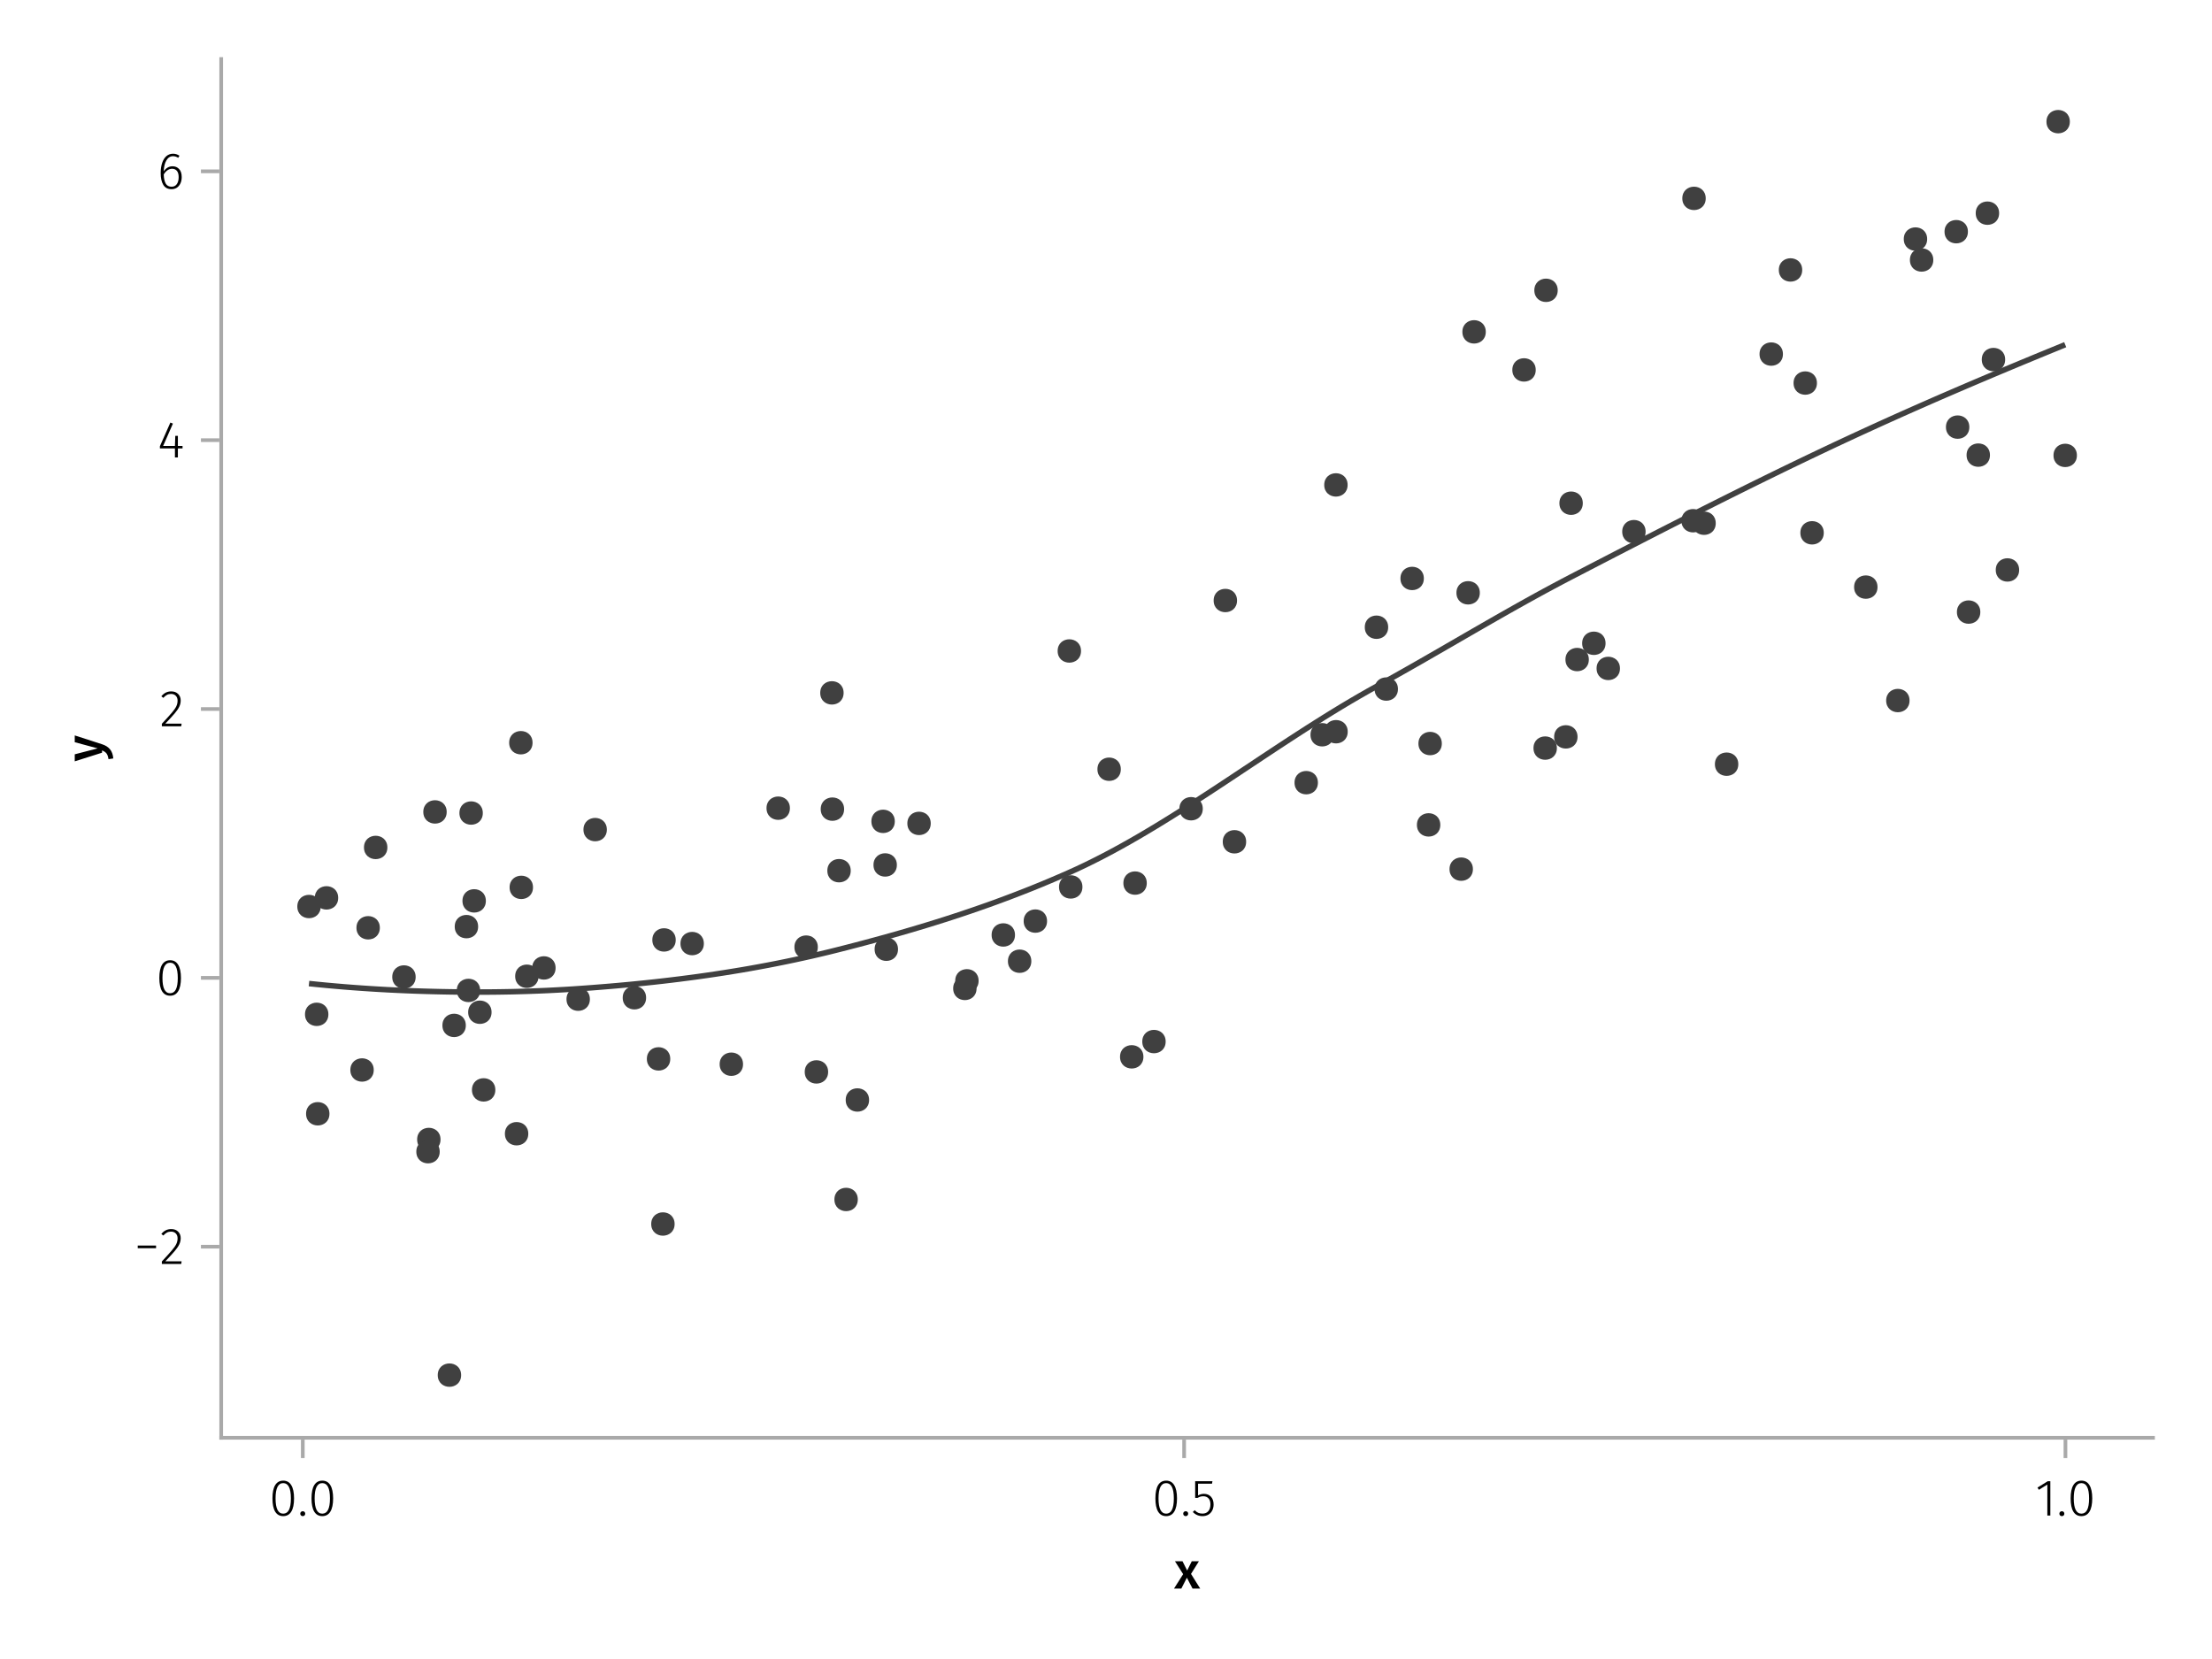 <?xml version="1.0" encoding="UTF-8"?>
<svg xmlns="http://www.w3.org/2000/svg" xmlns:xlink="http://www.w3.org/1999/xlink" width="600" height="450" viewBox="0 0 600 450">
<defs>
<g>
<g id="glyph-0-0-34c00765">
<path d="M 4.562 -3.969 L 7.047 0 L 4.969 0 L 3.438 -2.938 L 1.938 0 L -0.047 0 L 2.422 -3.906 L 0.203 -7.406 L 2.25 -7.406 L 3.516 -4.891 L 4.766 -7.406 L 6.703 -7.406 Z M 4.562 -3.969 "/>
</g>
<g id="glyph-1-0-34c00765">
<path d="M 3.844 -9.469 C 4.812 -9.469 5.539 -9.055 6.031 -8.234 C 6.531 -7.422 6.781 -6.223 6.781 -4.641 C 6.781 -3.078 6.531 -1.883 6.031 -1.062 C 5.531 -0.25 4.801 0.156 3.844 0.156 C 2.883 0.156 2.156 -0.25 1.656 -1.062 C 1.164 -1.883 0.922 -3.082 0.922 -4.656 C 0.922 -6.238 1.164 -7.438 1.656 -8.25 C 2.156 -9.062 2.883 -9.469 3.844 -9.469 Z M 3.844 -8.797 C 2.457 -8.797 1.766 -7.414 1.766 -4.656 C 1.766 -1.895 2.457 -0.516 3.844 -0.516 C 4.531 -0.516 5.047 -0.848 5.391 -1.516 C 5.742 -2.191 5.922 -3.234 5.922 -4.641 C 5.922 -6.055 5.742 -7.102 5.391 -7.781 C 5.047 -8.457 4.531 -8.797 3.844 -8.797 Z M 3.844 -8.797 "/>
</g>
<g id="glyph-1-1-34c00765">
<path d="M 1.438 -1.172 C 1.633 -1.172 1.797 -1.109 1.922 -0.984 C 2.047 -0.859 2.109 -0.703 2.109 -0.516 C 2.109 -0.316 2.047 -0.156 1.922 -0.031 C 1.797 0.094 1.633 0.156 1.438 0.156 C 1.25 0.156 1.086 0.094 0.953 -0.031 C 0.828 -0.164 0.766 -0.328 0.766 -0.516 C 0.766 -0.703 0.828 -0.859 0.953 -0.984 C 1.086 -1.109 1.25 -1.172 1.438 -1.172 Z M 1.438 -1.172 "/>
</g>
<g id="glyph-1-2-34c00765">
<path d="M 3.156 -9.469 C 3.938 -9.469 4.555 -9.238 5.016 -8.781 C 5.484 -8.32 5.719 -7.734 5.719 -7.016 C 5.719 -6.41 5.586 -5.844 5.328 -5.312 C 5.078 -4.781 4.68 -4.195 4.141 -3.562 C 3.609 -2.926 2.742 -1.977 1.547 -0.719 L 5.969 -0.719 L 5.859 0 L 0.609 0 L 0.609 -0.688 C 1.879 -2.051 2.789 -3.062 3.344 -3.719 C 3.906 -4.375 4.301 -4.941 4.531 -5.422 C 4.758 -5.898 4.875 -6.414 4.875 -6.969 C 4.875 -7.52 4.711 -7.957 4.391 -8.281 C 4.066 -8.613 3.641 -8.781 3.109 -8.781 C 2.68 -8.781 2.301 -8.691 1.969 -8.516 C 1.633 -8.336 1.316 -8.07 1.016 -7.719 L 0.469 -8.141 C 0.832 -8.586 1.234 -8.922 1.672 -9.141 C 2.109 -9.359 2.602 -9.469 3.156 -9.469 Z M 3.156 -9.469 "/>
</g>
<g id="glyph-2-0-34c00765">
<path d="M 3.844 -9.469 C 4.812 -9.469 5.539 -9.055 6.031 -8.234 C 6.531 -7.422 6.781 -6.223 6.781 -4.641 C 6.781 -3.078 6.531 -1.883 6.031 -1.062 C 5.531 -0.25 4.801 0.156 3.844 0.156 C 2.883 0.156 2.156 -0.25 1.656 -1.062 C 1.164 -1.883 0.922 -3.082 0.922 -4.656 C 0.922 -6.238 1.164 -7.438 1.656 -8.25 C 2.156 -9.062 2.883 -9.469 3.844 -9.469 Z M 3.844 -8.797 C 2.457 -8.797 1.766 -7.414 1.766 -4.656 C 1.766 -1.895 2.457 -0.516 3.844 -0.516 C 4.531 -0.516 5.047 -0.848 5.391 -1.516 C 5.742 -2.191 5.922 -3.234 5.922 -4.641 C 5.922 -6.055 5.742 -7.102 5.391 -7.781 C 5.047 -8.457 4.531 -8.797 3.844 -8.797 Z M 3.844 -8.797 "/>
</g>
<g id="glyph-3-0-34c00765">
<path d="M 1.438 -1.172 C 1.633 -1.172 1.797 -1.109 1.922 -0.984 C 2.047 -0.859 2.109 -0.703 2.109 -0.516 C 2.109 -0.316 2.047 -0.156 1.922 -0.031 C 1.797 0.094 1.633 0.156 1.438 0.156 C 1.25 0.156 1.086 0.094 0.953 -0.031 C 0.828 -0.164 0.766 -0.328 0.766 -0.516 C 0.766 -0.703 0.828 -0.859 0.953 -0.984 C 1.086 -1.109 1.25 -1.172 1.438 -1.172 Z M 1.438 -1.172 "/>
</g>
<g id="glyph-3-1-34c00765">
<path d="M 5.672 -8.641 L 1.891 -8.641 L 1.891 -5.453 C 2.398 -5.742 2.93 -5.891 3.484 -5.891 C 4.285 -5.891 4.922 -5.629 5.391 -5.109 C 5.867 -4.598 6.109 -3.895 6.109 -3 C 6.109 -2.395 5.984 -1.848 5.734 -1.359 C 5.484 -0.879 5.129 -0.504 4.672 -0.234 C 4.223 0.023 3.703 0.156 3.109 0.156 C 2.066 0.156 1.188 -0.219 0.469 -0.969 L 0.984 -1.453 C 1.273 -1.141 1.586 -0.906 1.922 -0.75 C 2.266 -0.602 2.66 -0.531 3.109 -0.531 C 3.773 -0.531 4.297 -0.75 4.672 -1.188 C 5.055 -1.633 5.25 -2.242 5.25 -3.016 C 5.25 -3.754 5.07 -4.305 4.719 -4.672 C 4.375 -5.047 3.898 -5.234 3.297 -5.234 C 3.004 -5.234 2.742 -5.195 2.516 -5.125 C 2.285 -5.062 2.031 -4.945 1.75 -4.781 L 1.109 -4.781 L 1.109 -9.312 L 5.797 -9.312 Z M 5.672 -8.641 "/>
</g>
<g id="glyph-4-0-34c00765">
<path d="M 4.094 -9.312 L 4.094 0 L 3.281 0 L 3.281 -8.406 L 0.984 -6.984 L 0.609 -7.594 L 3.391 -9.312 Z M 4.094 -9.312 "/>
</g>
<g id="glyph-4-1-34c00765">
<path d="M 1.438 -1.172 C 1.633 -1.172 1.797 -1.109 1.922 -0.984 C 2.047 -0.859 2.109 -0.703 2.109 -0.516 C 2.109 -0.316 2.047 -0.156 1.922 -0.031 C 1.797 0.094 1.633 0.156 1.438 0.156 C 1.25 0.156 1.086 0.094 0.953 -0.031 C 0.828 -0.164 0.766 -0.328 0.766 -0.516 C 0.766 -0.703 0.828 -0.859 0.953 -0.984 C 1.086 -1.109 1.25 -1.172 1.438 -1.172 Z M 1.438 -1.172 "/>
</g>
<g id="glyph-4-2-34c00765">
<path d="M 3.844 -9.469 C 4.812 -9.469 5.539 -9.055 6.031 -8.234 C 6.531 -7.422 6.781 -6.223 6.781 -4.641 C 6.781 -3.078 6.531 -1.883 6.031 -1.062 C 5.531 -0.25 4.801 0.156 3.844 0.156 C 2.883 0.156 2.156 -0.25 1.656 -1.062 C 1.164 -1.883 0.922 -3.082 0.922 -4.656 C 0.922 -6.238 1.164 -7.438 1.656 -8.25 C 2.156 -9.062 2.883 -9.469 3.844 -9.469 Z M 3.844 -8.797 C 2.457 -8.797 1.766 -7.414 1.766 -4.656 C 1.766 -1.895 2.457 -0.516 3.844 -0.516 C 4.531 -0.516 5.047 -0.848 5.391 -1.516 C 5.742 -2.191 5.922 -3.234 5.922 -4.641 C 5.922 -6.055 5.742 -7.102 5.391 -7.781 C 5.047 -8.457 4.531 -8.797 3.844 -8.797 Z M 3.844 -8.797 "/>
</g>
<g id="glyph-5-0-34c00765">
<path d="M 0.031 -4.656 C 0.945 -4.363 1.656 -3.91 2.156 -3.297 C 2.664 -2.691 2.961 -1.863 3.047 -0.812 L 1.75 -0.625 C 1.676 -1.113 1.57 -1.504 1.438 -1.797 C 1.301 -2.086 1.117 -2.32 0.891 -2.5 C 0.672 -2.676 0.375 -2.844 0 -3 L 0 -2.375 L -7.406 -0.031 L -7.406 -1.938 L -1.188 -3.547 L -7.406 -5.219 L -7.406 -7.062 Z M 0.031 -4.656 "/>
</g>
<g id="glyph-6-0-34c00765">
<path d="M 0.969 -4.281 L 0.969 -5 L 5.938 -5 L 5.938 -4.281 Z M 0.969 -4.281 "/>
</g>
<g id="glyph-7-0-34c00765">
<path d="M 3.844 -9.469 C 4.812 -9.469 5.539 -9.055 6.031 -8.234 C 6.531 -7.422 6.781 -6.223 6.781 -4.641 C 6.781 -3.078 6.531 -1.883 6.031 -1.062 C 5.531 -0.25 4.801 0.156 3.844 0.156 C 2.883 0.156 2.156 -0.25 1.656 -1.062 C 1.164 -1.883 0.922 -3.082 0.922 -4.656 C 0.922 -6.238 1.164 -7.438 1.656 -8.25 C 2.156 -9.062 2.883 -9.469 3.844 -9.469 Z M 3.844 -8.797 C 2.457 -8.797 1.766 -7.414 1.766 -4.656 C 1.766 -1.895 2.457 -0.516 3.844 -0.516 C 4.531 -0.516 5.047 -0.848 5.391 -1.516 C 5.742 -2.191 5.922 -3.234 5.922 -4.641 C 5.922 -6.055 5.742 -7.102 5.391 -7.781 C 5.047 -8.457 4.531 -8.797 3.844 -8.797 Z M 3.844 -8.797 "/>
</g>
<g id="glyph-8-0-34c00765">
<path d="M 6.766 -3.125 L 6.766 -2.453 L 5.5 -2.453 L 5.5 0 L 4.703 0 L 4.703 -2.453 L 0.625 -2.453 L 0.625 -3.047 L 3.469 -9.469 L 4.156 -9.188 L 1.5 -3.125 L 4.703 -3.125 L 4.797 -5.859 L 5.5 -5.859 L 5.5 -3.125 Z M 6.766 -3.125 "/>
</g>
<g id="glyph-9-0-34c00765">
<path d="M 4.141 -6.062 C 4.859 -6.062 5.453 -5.812 5.922 -5.312 C 6.391 -4.812 6.625 -4.086 6.625 -3.141 C 6.625 -2.473 6.504 -1.891 6.266 -1.391 C 6.023 -0.891 5.695 -0.504 5.281 -0.234 C 4.863 0.023 4.395 0.156 3.875 0.156 C 2.852 0.156 2.102 -0.238 1.625 -1.031 C 1.156 -1.82 0.922 -2.879 0.922 -4.203 C 0.922 -5.273 1.055 -6.207 1.328 -7 C 1.598 -7.789 1.984 -8.398 2.484 -8.828 C 2.992 -9.254 3.594 -9.469 4.281 -9.469 C 4.906 -9.469 5.484 -9.285 6.016 -8.922 L 5.672 -8.359 C 5.223 -8.648 4.754 -8.797 4.266 -8.797 C 3.516 -8.797 2.914 -8.414 2.469 -7.656 C 2.02 -6.906 1.781 -5.914 1.75 -4.688 C 2.375 -5.602 3.172 -6.062 4.141 -6.062 Z M 3.875 -0.516 C 4.488 -0.516 4.961 -0.75 5.297 -1.219 C 5.629 -1.695 5.797 -2.328 5.797 -3.109 C 5.797 -3.879 5.633 -4.453 5.312 -4.828 C 4.988 -5.203 4.562 -5.391 4.031 -5.391 C 3.562 -5.391 3.133 -5.25 2.75 -4.969 C 2.363 -4.695 2.031 -4.32 1.75 -3.844 C 1.781 -2.758 1.961 -1.93 2.297 -1.359 C 2.629 -0.797 3.156 -0.516 3.875 -0.516 Z M 3.875 -0.516 "/>
</g>
</g>
</defs>
<rect x="-60" y="-45" width="720" height="540" fill="rgb(100%, 100%, 100%)" fill-opacity="1"/>
<path fill-rule="nonzero" fill="rgb(100%, 100%, 100%)" fill-opacity="1" d="M 60 390 L 584 390 L 584 16 L 60 16 Z M 60 390 "/>
<g fill="rgb(0%, 0%, 0%)" fill-opacity="1">
<use xlink:href="#glyph-0-0-34c00765" x="318.5" y="430.89"/>
</g>
<g fill="rgb(0%, 0%, 0%)" fill-opacity="1">
<use xlink:href="#glyph-1-0-34c00765" x="72.98" y="411.09"/>
</g>
<g fill="rgb(0%, 0%, 0%)" fill-opacity="1">
<use xlink:href="#glyph-1-1-34c00765" x="80.68" y="411.09"/>
</g>
<g fill="rgb(0%, 0%, 0%)" fill-opacity="1">
<use xlink:href="#glyph-1-0-34c00765" x="83.578" y="411.09"/>
</g>
<g fill="rgb(0%, 0%, 0%)" fill-opacity="1">
<use xlink:href="#glyph-2-0-34c00765" x="312.479" y="411.09"/>
</g>
<g fill="rgb(0%, 0%, 0%)" fill-opacity="1">
<use xlink:href="#glyph-3-0-34c00765" x="320.179" y="411.09"/>
</g>
<g fill="rgb(0%, 0%, 0%)" fill-opacity="1">
<use xlink:href="#glyph-3-1-34c00765" x="323.077" y="411.09"/>
</g>
<g fill="rgb(0%, 0%, 0%)" fill-opacity="1">
<use xlink:href="#glyph-4-0-34c00765" x="552.055" y="411.09"/>
</g>
<g fill="rgb(0%, 0%, 0%)" fill-opacity="1">
<use xlink:href="#glyph-4-1-34c00765" x="557.837" y="411.09"/>
</g>
<g fill="rgb(0%, 0%, 0%)" fill-opacity="1">
<use xlink:href="#glyph-4-2-34c00765" x="560.735" y="411.09"/>
</g>
<g fill="rgb(0%, 0%, 0%)" fill-opacity="1">
<use xlink:href="#glyph-5-0-34c00765" x="27.682" y="206.542"/>
</g>
<g fill="rgb(0%, 0%, 0%)" fill-opacity="1">
<use xlink:href="#glyph-6-0-34c00765" x="36.392" y="342.853"/>
</g>
<g fill="rgb(0%, 0%, 0%)" fill-opacity="1">
<use xlink:href="#glyph-1-2-34c00765" x="43.294" y="342.853"/>
</g>
<g fill="rgb(0%, 0%, 0%)" fill-opacity="1">
<use xlink:href="#glyph-7-0-34c00765" x="42.3" y="269.93"/>
</g>
<g fill="rgb(0%, 0%, 0%)" fill-opacity="1">
<use xlink:href="#glyph-1-2-34c00765" x="43.294" y="197.008"/>
</g>
<g fill="rgb(0%, 0%, 0%)" fill-opacity="1">
<use xlink:href="#glyph-8-0-34c00765" x="42.748" y="124.086"/>
</g>
<g fill="rgb(0%, 0%, 0%)" fill-opacity="1">
<use xlink:href="#glyph-9-0-34c00765" x="42.664" y="51.164"/>
</g>
<path fill="none" stroke-width="1.5" stroke-linecap="butt" stroke-linejoin="miter" stroke="rgb(25.098%, 25.098%, 25.098%)" stroke-opacity="1" stroke-miterlimit="2" d="M 83.816 266.789 L 86.211 267.035 L 88.605 267.266 L 91 267.48 L 93.395 267.684 L 95.789 267.871 L 98.18 268.043 L 100.574 268.203 L 102.969 268.348 L 105.363 268.48 L 107.758 268.598 L 110.148 268.703 L 112.543 268.797 L 114.938 268.875 L 117.332 268.941 L 119.727 268.996 L 122.117 269.039 L 124.512 269.07 L 126.906 269.09 L 129.301 269.098 L 131.695 269.09 L 134.086 269.074 L 136.48 269.039 L 138.875 268.996 L 141.27 268.934 L 143.664 268.863 L 146.055 268.773 L 148.449 268.672 L 150.844 268.551 L 153.238 268.418 L 155.633 268.27 L 158.027 268.105 L 160.418 267.93 L 162.812 267.742 L 165.207 267.547 L 167.602 267.34 L 169.996 267.121 L 172.387 266.891 L 174.781 266.648 L 177.176 266.395 L 179.57 266.129 L 181.965 265.848 L 184.355 265.555 L 186.75 265.246 L 189.145 264.926 L 191.539 264.59 L 193.934 264.238 L 196.328 263.871 L 198.719 263.488 L 201.113 263.094 L 203.508 262.68 L 205.902 262.246 L 208.297 261.801 L 210.688 261.336 L 213.082 260.852 L 215.477 260.352 L 217.871 259.832 L 220.266 259.297 L 222.656 258.738 L 225.051 258.164 L 227.445 257.566 L 229.84 256.957 L 232.234 256.336 L 234.625 255.703 L 237.02 255.059 L 239.414 254.406 L 241.809 253.738 L 244.203 253.055 L 246.594 252.363 L 248.988 251.652 L 251.383 250.93 L 253.777 250.191 L 256.172 249.438 L 258.566 248.664 L 260.957 247.875 L 263.352 247.066 L 265.746 246.238 L 268.141 245.395 L 270.535 244.527 L 272.926 243.641 L 275.32 242.734 L 277.715 241.805 L 280.109 240.855 L 282.504 239.879 L 284.895 238.879 L 287.289 237.855 L 289.684 236.809 L 292.078 235.727 L 294.473 234.594 L 296.863 233.414 L 299.258 232.191 L 301.652 230.926 L 304.047 229.617 L 306.441 228.277 L 308.836 226.898 L 311.227 225.488 L 313.621 224.051 L 316.016 222.586 L 318.41 221.098 L 320.805 219.586 L 323.195 218.059 L 325.59 216.512 L 327.984 214.953 L 330.379 213.383 L 332.773 211.805 L 335.164 210.219 L 342.348 205.449 L 344.742 203.867 L 347.133 202.289 L 349.527 200.723 L 351.922 199.168 L 354.316 197.625 L 356.711 196.102 L 359.105 194.598 L 361.496 193.117 L 363.891 191.656 L 366.285 190.227 L 368.68 188.828 L 371.074 187.461 L 373.465 186.129 L 375.859 184.805 L 378.254 183.469 L 380.648 182.121 L 383.043 180.762 L 385.434 179.398 L 387.828 178.023 L 390.223 176.645 L 395.012 173.879 L 397.402 172.496 L 399.797 171.113 L 402.191 169.734 L 404.586 168.363 L 406.98 166.996 L 409.375 165.637 L 411.766 164.289 L 414.16 162.953 L 416.555 161.629 L 418.949 160.32 L 421.344 159.031 L 423.734 157.758 L 426.129 156.504 L 428.523 155.266 L 430.918 154.023 L 433.312 152.785 L 435.703 151.547 L 438.098 150.309 L 440.492 149.074 L 445.281 146.613 L 447.672 145.387 L 450.066 144.16 L 452.461 142.938 L 457.25 140.5 L 459.645 139.289 L 462.035 138.078 L 466.824 135.672 L 469.219 134.477 L 471.613 133.285 L 474.004 132.098 L 476.398 130.914 L 478.793 129.738 L 481.188 128.566 L 483.582 127.398 L 485.973 126.238 L 488.367 125.086 L 490.762 123.938 L 493.156 122.797 L 495.551 121.66 L 497.941 120.531 L 500.336 119.414 L 502.73 118.301 L 505.125 117.195 L 507.52 116.098 L 509.914 115.004 L 512.305 113.922 L 514.699 112.848 L 517.094 111.777 L 519.488 110.715 L 521.883 109.66 L 524.273 108.609 L 526.668 107.566 L 529.062 106.531 L 531.457 105.5 L 533.852 104.473 L 536.242 103.453 L 538.637 102.438 L 541.031 101.426 L 545.82 99.418 L 548.211 98.422 L 553 96.438 L 555.395 95.453 L 560.184 93.492 "/>
<path fill-rule="nonzero" fill="rgb(25.098%, 25.098%, 25.098%)" fill-opacity="1" d="M 119.492 309.082 C 119.492 304.852 113.148 304.852 113.148 309.082 C 113.148 313.312 119.492 313.312 119.492 309.082 Z M 119.492 309.082 "/>
<path fill-rule="nonzero" fill="rgb(25.098%, 25.098%, 25.098%)" fill-opacity="1" d="M 462.672 53.809 C 462.672 49.578 456.324 49.578 456.324 53.809 C 456.324 58.039 462.672 58.039 462.672 53.809 Z M 462.672 53.809 "/>
<path fill-rule="nonzero" fill="rgb(25.098%, 25.098%, 25.098%)" fill-opacity="1" d="M 129.691 251.344 C 129.691 247.113 123.344 247.113 123.344 251.344 C 123.344 255.574 129.691 255.574 129.691 251.344 Z M 129.691 251.344 "/>
<path fill-rule="nonzero" fill="rgb(25.098%, 25.098%, 25.098%)" fill-opacity="1" d="M 524.402 70.52 C 524.402 66.289 518.059 66.289 518.059 70.52 C 518.059 74.75 524.402 74.75 524.402 70.52 Z M 524.402 70.52 "/>
<path fill-rule="nonzero" fill="rgb(25.098%, 25.098%, 25.098%)" fill-opacity="1" d="M 494.691 144.523 C 494.691 140.293 488.344 140.293 488.344 144.523 C 488.344 148.754 494.691 148.754 494.691 144.523 Z M 494.691 144.523 "/>
<path fill-rule="nonzero" fill="rgb(25.098%, 25.098%, 25.098%)" fill-opacity="1" d="M 146.082 264.805 C 146.082 260.574 139.738 260.574 139.738 264.805 C 139.738 269.035 146.082 269.035 146.082 264.805 Z M 146.082 264.805 "/>
<path fill-rule="nonzero" fill="rgb(25.098%, 25.098%, 25.098%)" fill-opacity="1" d="M 365.566 198.477 C 365.566 194.246 359.223 194.246 359.223 198.477 C 359.223 202.707 365.566 202.707 365.566 198.477 Z M 365.566 198.477 "/>
<path fill-rule="nonzero" fill="rgb(25.098%, 25.098%, 25.098%)" fill-opacity="1" d="M 224.629 290.754 C 224.629 286.523 218.281 286.523 218.281 290.754 C 218.281 294.98 224.629 294.98 224.629 290.754 Z M 224.629 290.754 "/>
<path fill-rule="nonzero" fill="rgb(25.098%, 25.098%, 25.098%)" fill-opacity="1" d="M 275.316 253.605 C 275.316 249.375 268.973 249.375 268.973 253.605 C 268.973 257.836 275.316 257.836 275.316 253.605 Z M 275.316 253.605 "/>
<path fill-rule="nonzero" fill="rgb(25.098%, 25.098%, 25.098%)" fill-opacity="1" d="M 214.258 219.215 C 214.258 214.988 207.914 214.988 207.914 219.215 C 207.914 223.445 214.258 223.445 214.258 219.215 Z M 214.258 219.215 "/>
<path fill-rule="nonzero" fill="rgb(25.098%, 25.098%, 25.098%)" fill-opacity="1" d="M 391.09 201.684 C 391.09 197.453 384.746 197.453 384.746 201.684 C 384.746 205.914 391.09 205.914 391.09 201.684 Z M 391.09 201.684 "/>
<path fill-rule="nonzero" fill="rgb(25.098%, 25.098%, 25.098%)" fill-opacity="1" d="M 357.48 212.297 C 357.48 208.066 351.137 208.066 351.137 212.297 C 351.137 216.527 357.48 216.527 357.48 212.297 Z M 357.48 212.297 "/>
<path fill-rule="nonzero" fill="rgb(25.098%, 25.098%, 25.098%)" fill-opacity="1" d="M 150.703 262.551 C 150.703 258.32 144.355 258.32 144.355 262.551 C 144.355 266.777 150.703 266.777 150.703 262.551 Z M 150.703 262.551 "/>
<path fill-rule="nonzero" fill="rgb(25.098%, 25.098%, 25.098%)" fill-opacity="1" d="M 561.441 33 C 561.441 28.77 555.098 28.77 555.098 33 C 555.098 37.23 561.441 37.23 561.441 33 Z M 561.441 33 "/>
<path fill-rule="nonzero" fill="rgb(25.098%, 25.098%, 25.098%)" fill-opacity="1" d="M 279.746 260.727 C 279.746 256.496 273.398 256.496 273.398 260.727 C 273.398 264.953 279.746 264.953 279.746 260.727 Z M 279.746 260.727 "/>
<path fill-rule="nonzero" fill="rgb(25.098%, 25.098%, 25.098%)" fill-opacity="1" d="M 221.832 256.902 C 221.832 252.672 215.484 252.672 215.484 256.902 C 215.484 261.133 221.832 261.133 221.832 256.902 Z M 221.832 256.902 "/>
<path fill-rule="nonzero" fill="rgb(25.098%, 25.098%, 25.098%)" fill-opacity="1" d="M 235.738 298.367 C 235.738 294.137 229.395 294.137 229.395 298.367 C 229.395 302.598 235.738 302.598 235.738 298.367 Z M 235.738 298.367 "/>
<path fill-rule="nonzero" fill="rgb(25.098%, 25.098%, 25.098%)" fill-opacity="1" d="M 228.961 219.477 C 228.961 215.246 222.617 215.246 222.617 219.477 C 222.617 223.707 228.961 223.707 228.961 219.477 Z M 228.961 219.477 "/>
<path fill-rule="nonzero" fill="rgb(25.098%, 25.098%, 25.098%)" fill-opacity="1" d="M 471.508 207.285 C 471.508 203.055 465.164 203.055 465.164 207.285 C 465.164 211.516 471.508 211.516 471.508 207.285 Z M 471.508 207.285 "/>
<path fill-rule="nonzero" fill="rgb(25.098%, 25.098%, 25.098%)" fill-opacity="1" d="M 483.617 96.043 C 483.617 91.812 477.27 91.812 477.27 96.043 C 477.27 100.273 483.617 100.273 483.617 96.043 Z M 483.617 96.043 "/>
<path fill-rule="nonzero" fill="rgb(25.098%, 25.098%, 25.098%)" fill-opacity="1" d="M 376.539 170.133 C 376.539 165.902 370.195 165.902 370.195 170.133 C 370.195 174.363 376.539 174.363 376.539 170.133 Z M 376.539 170.133 "/>
<path fill-rule="nonzero" fill="rgb(25.098%, 25.098%, 25.098%)" fill-opacity="1" d="M 533.793 62.844 C 533.793 58.613 527.449 58.613 527.449 62.844 C 527.449 67.074 533.793 67.074 533.793 62.844 Z M 533.793 62.844 "/>
<path fill-rule="nonzero" fill="rgb(25.098%, 25.098%, 25.098%)" fill-opacity="1" d="M 422.301 202.918 C 422.301 198.688 415.953 198.688 415.953 202.918 C 415.953 207.148 422.301 207.148 422.301 202.918 Z M 422.301 202.918 "/>
<path fill-rule="nonzero" fill="rgb(25.098%, 25.098%, 25.098%)" fill-opacity="1" d="M 264.891 268.109 C 264.891 263.883 258.547 263.883 258.547 268.109 C 258.547 272.34 264.891 272.34 264.891 268.109 Z M 264.891 268.109 "/>
<path fill-rule="nonzero" fill="rgb(25.098%, 25.098%, 25.098%)" fill-opacity="1" d="M 130.961 220.535 C 130.961 216.305 124.617 216.305 124.617 220.535 C 124.617 224.766 130.961 224.766 130.961 220.535 Z M 130.961 220.535 "/>
<path fill-rule="nonzero" fill="rgb(25.098%, 25.098%, 25.098%)" fill-opacity="1" d="M 465.391 141.926 C 465.391 137.695 459.047 137.695 459.047 141.926 C 459.047 146.152 465.391 146.152 465.391 141.926 Z M 465.391 141.926 "/>
<path fill-rule="nonzero" fill="rgb(25.098%, 25.098%, 25.098%)" fill-opacity="1" d="M 563.355 123.527 C 563.355 119.297 557.008 119.297 557.008 123.527 C 557.008 127.754 563.355 127.754 563.355 123.527 Z M 563.355 123.527 "/>
<path fill-rule="nonzero" fill="rgb(25.098%, 25.098%, 25.098%)" fill-opacity="1" d="M 284.012 249.844 C 284.012 245.613 277.668 245.613 277.668 249.844 C 277.668 254.074 284.012 254.074 284.012 249.844 Z M 284.012 249.844 "/>
<path fill-rule="nonzero" fill="rgb(25.098%, 25.098%, 25.098%)" fill-opacity="1" d="M 522.738 64.84 C 522.738 60.609 516.395 60.609 516.395 64.84 C 516.395 69.066 522.738 69.066 522.738 64.84 Z M 522.738 64.84 "/>
<path fill-rule="nonzero" fill="rgb(25.098%, 25.098%, 25.098%)" fill-opacity="1" d="M 293.227 176.574 C 293.227 172.344 286.883 172.344 286.883 176.574 C 286.883 180.805 293.227 180.805 293.227 176.574 Z M 293.227 176.574 "/>
<path fill-rule="nonzero" fill="rgb(25.098%, 25.098%, 25.098%)" fill-opacity="1" d="M 144.574 240.699 C 144.574 236.469 138.227 236.469 138.227 240.699 C 138.227 244.93 144.574 244.93 144.574 240.699 Z M 144.574 240.699 "/>
<path fill-rule="nonzero" fill="rgb(25.098%, 25.098%, 25.098%)" fill-opacity="1" d="M 509.27 159.25 C 509.27 155.02 502.922 155.02 502.922 159.25 C 502.922 163.48 509.27 163.48 509.27 159.25 Z M 509.27 159.25 "/>
<path fill-rule="nonzero" fill="rgb(25.098%, 25.098%, 25.098%)" fill-opacity="1" d="M 462.426 141.246 C 462.426 137.016 456.078 137.016 456.078 141.246 C 456.078 145.477 462.426 145.477 462.426 141.246 Z M 462.426 141.246 "/>
<path fill-rule="nonzero" fill="rgb(25.098%, 25.098%, 25.098%)" fill-opacity="1" d="M 422.527 78.746 C 422.527 74.516 416.184 74.516 416.184 78.746 C 416.184 82.977 422.527 82.977 422.527 78.746 Z M 422.527 78.746 "/>
<path fill-rule="nonzero" fill="rgb(25.098%, 25.098%, 25.098%)" fill-opacity="1" d="M 386.215 156.902 C 386.215 152.672 379.867 152.672 379.867 156.902 C 379.867 161.133 386.215 161.133 386.215 156.902 Z M 386.215 156.902 "/>
<path fill-rule="nonzero" fill="rgb(25.098%, 25.098%, 25.098%)" fill-opacity="1" d="M 121.164 220.23 C 121.164 216 114.82 216 114.82 220.23 C 114.82 224.461 121.164 224.461 121.164 220.23 Z M 121.164 220.23 "/>
<path fill-rule="nonzero" fill="rgb(25.098%, 25.098%, 25.098%)" fill-opacity="1" d="M 119.27 312.391 C 119.27 308.16 112.926 308.16 112.926 312.391 C 112.926 316.621 119.27 316.621 119.27 312.391 Z M 119.27 312.391 "/>
<path fill-rule="nonzero" fill="rgb(25.098%, 25.098%, 25.098%)" fill-opacity="1" d="M 144.453 201.461 C 144.453 197.23 138.109 197.23 138.109 201.461 C 138.109 205.691 144.453 205.691 144.453 201.461 Z M 144.453 201.461 "/>
<path fill-rule="nonzero" fill="rgb(25.098%, 25.098%, 25.098%)" fill-opacity="1" d="M 335.543 162.891 C 335.543 158.66 329.199 158.66 329.199 162.891 C 329.199 167.117 335.543 167.117 335.543 162.891 Z M 335.543 162.891 "/>
<path fill-rule="nonzero" fill="rgb(25.098%, 25.098%, 25.098%)" fill-opacity="1" d="M 134.359 295.629 C 134.359 291.398 128.016 291.398 128.016 295.629 C 128.016 299.859 134.359 299.859 134.359 295.629 Z M 134.359 295.629 "/>
<path fill-rule="nonzero" fill="rgb(25.098%, 25.098%, 25.098%)" fill-opacity="1" d="M 304.02 208.652 C 304.02 204.422 297.676 204.422 297.676 208.652 C 297.676 212.883 304.02 212.883 304.02 208.652 Z M 304.02 208.652 "/>
<path fill-rule="nonzero" fill="rgb(25.098%, 25.098%, 25.098%)" fill-opacity="1" d="M 175.254 270.637 C 175.254 266.406 168.91 266.406 168.91 270.637 C 168.91 274.867 175.254 274.867 175.254 270.637 Z M 175.254 270.637 "/>
<path fill-rule="nonzero" fill="rgb(25.098%, 25.098%, 25.098%)" fill-opacity="1" d="M 361.812 199.301 C 361.812 195.07 355.465 195.07 355.465 199.301 C 355.465 203.531 361.812 203.531 361.812 199.301 Z M 361.812 199.301 "/>
<path fill-rule="nonzero" fill="rgb(25.098%, 25.098%, 25.098%)" fill-opacity="1" d="M 242.711 222.789 C 242.711 218.559 236.363 218.559 236.363 222.789 C 236.363 227.02 242.711 227.02 242.711 222.789 Z M 242.711 222.789 "/>
<path fill-rule="nonzero" fill="rgb(25.098%, 25.098%, 25.098%)" fill-opacity="1" d="M 103.031 251.66 C 103.031 247.43 96.688 247.43 96.688 251.66 C 96.688 255.891 103.031 255.891 103.031 251.66 Z M 103.031 251.66 "/>
<path fill-rule="nonzero" fill="rgb(25.098%, 25.098%, 25.098%)" fill-opacity="1" d="M 293.605 240.582 C 293.605 236.352 287.258 236.352 287.258 240.582 C 287.258 244.809 293.605 244.809 293.605 240.582 Z M 293.605 240.582 "/>
<path fill-rule="nonzero" fill="rgb(25.098%, 25.098%, 25.098%)" fill-opacity="1" d="M 243.582 257.477 C 243.582 253.246 237.238 253.246 237.238 257.477 C 237.238 261.707 243.582 261.707 243.582 257.477 Z M 243.582 257.477 "/>
<path fill-rule="nonzero" fill="rgb(25.098%, 25.098%, 25.098%)" fill-opacity="1" d="M 492.84 103.902 C 492.84 99.672 486.496 99.672 486.496 103.902 C 486.496 108.133 492.84 108.133 492.84 103.902 Z M 492.84 103.902 "/>
<path fill-rule="nonzero" fill="rgb(25.098%, 25.098%, 25.098%)" fill-opacity="1" d="M 430.969 178.902 C 430.969 174.672 424.625 174.672 424.625 178.902 C 424.625 183.133 430.969 183.133 430.969 178.902 Z M 430.969 178.902 "/>
<path fill-rule="nonzero" fill="rgb(25.098%, 25.098%, 25.098%)" fill-opacity="1" d="M 537.156 166.023 C 537.156 161.793 530.809 161.793 530.809 166.023 C 530.809 170.254 537.156 170.254 537.156 166.023 Z M 537.156 166.023 "/>
<path fill-rule="nonzero" fill="rgb(25.098%, 25.098%, 25.098%)" fill-opacity="1" d="M 439.414 181.309 C 439.414 177.078 433.07 177.078 433.07 181.309 C 433.07 185.539 439.414 185.539 439.414 181.309 Z M 439.414 181.309 "/>
<path fill-rule="nonzero" fill="rgb(25.098%, 25.098%, 25.098%)" fill-opacity="1" d="M 517.961 190.023 C 517.961 185.793 511.617 185.793 511.617 190.023 C 511.617 194.254 517.961 194.254 517.961 190.023 Z M 517.961 190.023 "/>
<path fill-rule="nonzero" fill="rgb(25.098%, 25.098%, 25.098%)" fill-opacity="1" d="M 164.605 225.027 C 164.605 220.797 158.262 220.797 158.262 225.027 C 158.262 229.258 164.605 229.258 164.605 225.027 Z M 164.605 225.027 "/>
<path fill-rule="nonzero" fill="rgb(25.098%, 25.098%, 25.098%)" fill-opacity="1" d="M 126.352 278.137 C 126.352 273.906 120.004 273.906 120.004 278.137 C 120.004 282.367 126.352 282.367 126.352 278.137 Z M 126.352 278.137 "/>
<path fill-rule="nonzero" fill="rgb(25.098%, 25.098%, 25.098%)" fill-opacity="1" d="M 311.059 239.535 C 311.059 235.305 304.715 235.305 304.715 239.535 C 304.715 243.766 311.059 243.766 311.059 239.535 Z M 311.059 239.535 "/>
<path fill-rule="nonzero" fill="rgb(25.098%, 25.098%, 25.098%)" fill-opacity="1" d="M 365.539 131.531 C 365.539 127.301 359.195 127.301 359.195 131.531 C 359.195 135.762 365.539 135.762 365.539 131.531 Z M 365.539 131.531 "/>
<path fill-rule="nonzero" fill="rgb(25.098%, 25.098%, 25.098%)" fill-opacity="1" d="M 429.328 136.492 C 429.328 132.262 422.984 132.262 422.984 136.492 C 422.984 140.723 429.328 140.723 429.328 136.492 Z M 429.328 136.492 "/>
<path fill-rule="nonzero" fill="rgb(25.098%, 25.098%, 25.098%)" fill-opacity="1" d="M 89.363 302.109 C 89.363 297.879 83.02 297.879 83.02 302.109 C 83.02 306.34 89.363 306.34 89.363 302.109 Z M 89.363 302.109 "/>
<path fill-rule="nonzero" fill="rgb(25.098%, 25.098%, 25.098%)" fill-opacity="1" d="M 131.789 244.359 C 131.789 240.129 125.441 240.129 125.441 244.359 C 125.441 248.59 131.789 248.59 131.789 244.359 Z M 131.789 244.359 "/>
<path fill-rule="nonzero" fill="rgb(25.098%, 25.098%, 25.098%)" fill-opacity="1" d="M 125.082 373 C 125.082 368.77 118.738 368.77 118.738 373 C 118.738 377.23 125.082 377.23 125.082 373 Z M 125.082 373 "/>
<path fill-rule="nonzero" fill="rgb(25.098%, 25.098%, 25.098%)" fill-opacity="1" d="M 543.895 97.527 C 543.895 93.297 537.551 93.297 537.551 97.527 C 537.551 101.758 543.895 101.758 543.895 97.527 Z M 543.895 97.527 "/>
<path fill-rule="nonzero" fill="rgb(25.098%, 25.098%, 25.098%)" fill-opacity="1" d="M 542.258 57.82 C 542.258 53.59 535.91 53.59 535.91 57.82 C 535.91 62.051 542.258 62.051 542.258 57.82 Z M 542.258 57.82 "/>
<path fill-rule="nonzero" fill="rgb(25.098%, 25.098%, 25.098%)" fill-opacity="1" d="M 181.805 287.223 C 181.805 282.992 175.461 282.992 175.461 287.223 C 175.461 291.453 181.805 291.453 181.805 287.223 Z M 181.805 287.223 "/>
<path fill-rule="nonzero" fill="rgb(25.098%, 25.098%, 25.098%)" fill-opacity="1" d="M 316.184 282.523 C 316.184 278.293 309.84 278.293 309.84 282.523 C 309.84 286.754 316.184 286.754 316.184 282.523 Z M 316.184 282.523 "/>
<path fill-rule="nonzero" fill="rgb(25.098%, 25.098%, 25.098%)" fill-opacity="1" d="M 143.297 307.52 C 143.297 303.293 136.953 303.293 136.953 307.52 C 136.953 311.75 143.297 311.75 143.297 307.52 Z M 143.297 307.52 "/>
<path fill-rule="nonzero" fill="rgb(25.098%, 25.098%, 25.098%)" fill-opacity="1" d="M 435.504 174.488 C 435.504 170.258 429.156 170.258 429.156 174.488 C 429.156 178.719 435.504 178.719 435.504 174.488 Z M 435.504 174.488 "/>
<path fill-rule="nonzero" fill="rgb(25.098%, 25.098%, 25.098%)" fill-opacity="1" d="M 539.773 123.449 C 539.773 119.219 533.43 119.219 533.43 123.449 C 533.43 127.68 539.773 127.68 539.773 123.449 Z M 539.773 123.449 "/>
<path fill-rule="nonzero" fill="rgb(25.098%, 25.098%, 25.098%)" fill-opacity="1" d="M 91.734 243.547 C 91.734 239.316 85.387 239.316 85.387 243.547 C 85.387 247.777 91.734 247.777 91.734 243.547 Z M 91.734 243.547 "/>
<path fill-rule="nonzero" fill="rgb(25.098%, 25.098%, 25.098%)" fill-opacity="1" d="M 427.902 199.875 C 427.902 195.648 421.555 195.648 421.555 199.875 C 421.555 204.105 427.902 204.105 427.902 199.875 Z M 427.902 199.875 "/>
<path fill-rule="nonzero" fill="rgb(25.098%, 25.098%, 25.098%)" fill-opacity="1" d="M 182.988 332.012 C 182.988 327.781 176.641 327.781 176.641 332.012 C 176.641 336.238 182.988 336.238 182.988 332.012 Z M 182.988 332.012 "/>
<path fill-rule="nonzero" fill="rgb(25.098%, 25.098%, 25.098%)" fill-opacity="1" d="M 133.336 274.566 C 133.336 270.336 126.992 270.336 126.992 274.566 C 126.992 278.793 133.336 278.793 133.336 274.566 Z M 133.336 274.566 "/>
<path fill-rule="nonzero" fill="rgb(25.098%, 25.098%, 25.098%)" fill-opacity="1" d="M 446.367 144.211 C 446.367 139.98 440.023 139.98 440.023 144.211 C 440.023 148.441 446.367 148.441 446.367 144.211 Z M 446.367 144.211 "/>
<path fill-rule="nonzero" fill="rgb(25.098%, 25.098%, 25.098%)" fill-opacity="1" d="M 399.523 235.754 C 399.523 231.523 393.176 231.523 393.176 235.754 C 393.176 239.984 399.523 239.984 399.523 235.754 Z M 399.523 235.754 "/>
<path fill-rule="nonzero" fill="rgb(25.098%, 25.098%, 25.098%)" fill-opacity="1" d="M 112.746 265.008 C 112.746 260.777 106.398 260.777 106.398 265.008 C 106.398 269.238 112.746 269.238 112.746 265.008 Z M 112.746 265.008 "/>
<path fill-rule="nonzero" fill="rgb(25.098%, 25.098%, 25.098%)" fill-opacity="1" d="M 160.004 271.027 C 160.004 266.801 153.66 266.801 153.66 271.027 C 153.66 275.258 160.004 275.258 160.004 271.027 Z M 160.004 271.027 "/>
<path fill-rule="nonzero" fill="rgb(25.098%, 25.098%, 25.098%)" fill-opacity="1" d="M 201.547 288.664 C 201.547 284.434 195.203 284.434 195.203 288.664 C 195.203 292.895 201.547 292.895 201.547 288.664 Z M 201.547 288.664 "/>
<path fill-rule="nonzero" fill="rgb(25.098%, 25.098%, 25.098%)" fill-opacity="1" d="M 265.445 266.043 C 265.445 261.812 259.102 261.812 259.102 266.043 C 259.102 270.273 265.445 270.273 265.445 266.043 Z M 265.445 266.043 "/>
<path fill-rule="nonzero" fill="rgb(25.098%, 25.098%, 25.098%)" fill-opacity="1" d="M 547.688 154.598 C 547.688 150.367 541.344 150.367 541.344 154.598 C 541.344 158.824 547.688 158.824 547.688 154.598 Z M 547.688 154.598 "/>
<path fill-rule="nonzero" fill="rgb(25.098%, 25.098%, 25.098%)" fill-opacity="1" d="M 338.016 228.332 C 338.016 224.102 331.672 224.102 331.672 228.332 C 331.672 232.562 338.016 232.562 338.016 228.332 Z M 338.016 228.332 "/>
<path fill-rule="nonzero" fill="rgb(25.098%, 25.098%, 25.098%)" fill-opacity="1" d="M 89.074 275.133 C 89.074 270.906 82.73 270.906 82.73 275.133 C 82.73 279.363 89.074 279.363 89.074 275.133 Z M 89.074 275.133 "/>
<path fill-rule="nonzero" fill="rgb(25.098%, 25.098%, 25.098%)" fill-opacity="1" d="M 403.016 90.016 C 403.016 85.785 396.668 85.785 396.668 90.016 C 396.668 94.246 403.016 94.246 403.016 90.016 Z M 403.016 90.016 "/>
<path fill-rule="nonzero" fill="rgb(25.098%, 25.098%, 25.098%)" fill-opacity="1" d="M 534.176 115.852 C 534.176 111.621 527.832 111.621 527.832 115.852 C 527.832 120.082 534.176 120.082 534.176 115.852 Z M 534.176 115.852 "/>
<path fill-rule="nonzero" fill="rgb(25.098%, 25.098%, 25.098%)" fill-opacity="1" d="M 379.191 186.902 C 379.191 182.672 372.848 182.672 372.848 186.902 C 372.848 191.133 379.191 191.133 379.191 186.902 Z M 379.191 186.902 "/>
<path fill-rule="nonzero" fill="rgb(25.098%, 25.098%, 25.098%)" fill-opacity="1" d="M 190.918 255.941 C 190.918 251.711 184.574 251.711 184.574 255.941 C 184.574 260.172 190.918 260.172 190.918 255.941 Z M 190.918 255.941 "/>
<path fill-rule="nonzero" fill="rgb(25.098%, 25.098%, 25.098%)" fill-opacity="1" d="M 230.758 236.172 C 230.758 231.941 224.414 231.941 224.414 236.172 C 224.414 240.402 230.758 240.402 230.758 236.172 Z M 230.758 236.172 "/>
<path fill-rule="nonzero" fill="rgb(25.098%, 25.098%, 25.098%)" fill-opacity="1" d="M 416.562 100.34 C 416.562 96.109 410.215 96.109 410.215 100.34 C 410.215 104.57 416.562 104.57 416.562 100.34 Z M 416.562 100.34 "/>
<path fill-rule="nonzero" fill="rgb(25.098%, 25.098%, 25.098%)" fill-opacity="1" d="M 183.289 254.953 C 183.289 250.723 176.945 250.723 176.945 254.953 C 176.945 259.184 183.289 259.184 183.289 254.953 Z M 183.289 254.953 "/>
<path fill-rule="nonzero" fill="rgb(25.098%, 25.098%, 25.098%)" fill-opacity="1" d="M 488.844 73.223 C 488.844 68.992 482.5 68.992 482.5 73.223 C 482.5 77.453 488.844 77.453 488.844 73.223 Z M 488.844 73.223 "/>
<path fill-rule="nonzero" fill="rgb(25.098%, 25.098%, 25.098%)" fill-opacity="1" d="M 86.992 245.891 C 86.992 241.66 80.645 241.66 80.645 245.891 C 80.645 250.121 86.992 250.121 86.992 245.891 Z M 86.992 245.891 "/>
<path fill-rule="nonzero" fill="rgb(25.098%, 25.098%, 25.098%)" fill-opacity="1" d="M 243.273 234.613 C 243.273 230.383 236.93 230.383 236.93 234.613 C 236.93 238.844 243.273 238.844 243.273 234.613 Z M 243.273 234.613 "/>
<path fill-rule="nonzero" fill="rgb(25.098%, 25.098%, 25.098%)" fill-opacity="1" d="M 326.25 219.367 C 326.25 215.137 319.906 215.137 319.906 219.367 C 319.906 223.598 326.25 223.598 326.25 219.367 Z M 326.25 219.367 "/>
<path fill-rule="nonzero" fill="rgb(25.098%, 25.098%, 25.098%)" fill-opacity="1" d="M 228.828 187.941 C 228.828 183.711 222.484 183.711 222.484 187.941 C 222.484 192.172 228.828 192.172 228.828 187.941 Z M 228.828 187.941 "/>
<path fill-rule="nonzero" fill="rgb(25.098%, 25.098%, 25.098%)" fill-opacity="1" d="M 252.461 223.344 C 252.461 219.117 246.117 219.117 246.117 223.344 C 246.117 227.574 252.461 227.574 252.461 223.344 Z M 252.461 223.344 "/>
<path fill-rule="nonzero" fill="rgb(25.098%, 25.098%, 25.098%)" fill-opacity="1" d="M 130.242 268.652 C 130.242 264.422 123.898 264.422 123.898 268.652 C 123.898 272.883 130.242 272.883 130.242 268.652 Z M 130.242 268.652 "/>
<path fill-rule="nonzero" fill="rgb(25.098%, 25.098%, 25.098%)" fill-opacity="1" d="M 232.676 325.355 C 232.676 321.125 226.332 321.125 226.332 325.355 C 226.332 329.586 232.676 329.586 232.676 325.355 Z M 232.676 325.355 "/>
<path fill-rule="nonzero" fill="rgb(25.098%, 25.098%, 25.098%)" fill-opacity="1" d="M 390.68 223.75 C 390.68 219.52 384.336 219.52 384.336 223.75 C 384.336 227.98 390.68 227.98 390.68 223.75 Z M 390.68 223.75 "/>
<path fill-rule="nonzero" fill="rgb(25.098%, 25.098%, 25.098%)" fill-opacity="1" d="M 310.148 286.664 C 310.148 282.434 303.805 282.434 303.805 286.664 C 303.805 290.895 310.148 290.895 310.148 286.664 Z M 310.148 286.664 "/>
<path fill-rule="nonzero" fill="rgb(25.098%, 25.098%, 25.098%)" fill-opacity="1" d="M 401.398 160.797 C 401.398 156.566 395.055 156.566 395.055 160.797 C 395.055 165.027 401.398 165.027 401.398 160.797 Z M 401.398 160.797 "/>
<path fill-rule="nonzero" fill="rgb(25.098%, 25.098%, 25.098%)" fill-opacity="1" d="M 101.375 290.23 C 101.375 286 95.031 286 95.031 290.23 C 95.031 294.461 101.375 294.461 101.375 290.23 Z M 101.375 290.23 "/>
<path fill-rule="nonzero" fill="rgb(25.098%, 25.098%, 25.098%)" fill-opacity="1" d="M 105.074 229.867 C 105.074 225.637 98.727 225.637 98.727 229.867 C 98.727 234.098 105.074 234.098 105.074 229.867 Z M 105.074 229.867 "/>
<path fill="none" stroke-width="1" stroke-linecap="butt" stroke-linejoin="miter" stroke="rgb(66.275%, 66.275%, 66.275%)" stroke-opacity="1" stroke-miterlimit="1.155" d="M 82.129 390.5 L 82.129 395.5 "/>
<path fill="none" stroke-width="1" stroke-linecap="butt" stroke-linejoin="miter" stroke="rgb(66.275%, 66.275%, 66.275%)" stroke-opacity="1" stroke-miterlimit="1.155" d="M 321.188 390.5 L 321.188 395.5 "/>
<path fill="none" stroke-width="1" stroke-linecap="butt" stroke-linejoin="miter" stroke="rgb(66.275%, 66.275%, 66.275%)" stroke-opacity="1" stroke-miterlimit="1.155" d="M 560.246 390.5 L 560.246 395.5 "/>
<path fill="none" stroke-width="1" stroke-linecap="butt" stroke-linejoin="miter" stroke="rgb(66.275%, 66.275%, 66.275%)" stroke-opacity="1" stroke-miterlimit="1.155" d="M 59.5 338.164 L 54.5 338.164 "/>
<path fill="none" stroke-width="1" stroke-linecap="butt" stroke-linejoin="miter" stroke="rgb(66.275%, 66.275%, 66.275%)" stroke-opacity="1" stroke-miterlimit="1.155" d="M 59.5 265.242 L 54.5 265.242 "/>
<path fill="none" stroke-width="1" stroke-linecap="butt" stroke-linejoin="miter" stroke="rgb(66.275%, 66.275%, 66.275%)" stroke-opacity="1" stroke-miterlimit="1.155" d="M 59.5 192.316 L 54.5 192.316 "/>
<path fill="none" stroke-width="1" stroke-linecap="butt" stroke-linejoin="miter" stroke="rgb(66.275%, 66.275%, 66.275%)" stroke-opacity="1" stroke-miterlimit="1.155" d="M 59.5 119.395 L 54.5 119.395 "/>
<path fill="none" stroke-width="1" stroke-linecap="butt" stroke-linejoin="miter" stroke="rgb(66.275%, 66.275%, 66.275%)" stroke-opacity="1" stroke-miterlimit="1.155" d="M 59.5 46.473 L 54.5 46.473 "/>
<path fill="none" stroke-width="1" stroke-linecap="butt" stroke-linejoin="miter" stroke="rgb(66.275%, 66.275%, 66.275%)" stroke-opacity="1" stroke-miterlimit="1.155" d="M 59.5 390 L 584.5 390 "/>
<path fill="none" stroke-width="1" stroke-linecap="butt" stroke-linejoin="miter" stroke="rgb(66.275%, 66.275%, 66.275%)" stroke-opacity="1" stroke-miterlimit="1.155" d="M 60 390.5 L 60 15.5 "/>
</svg>
